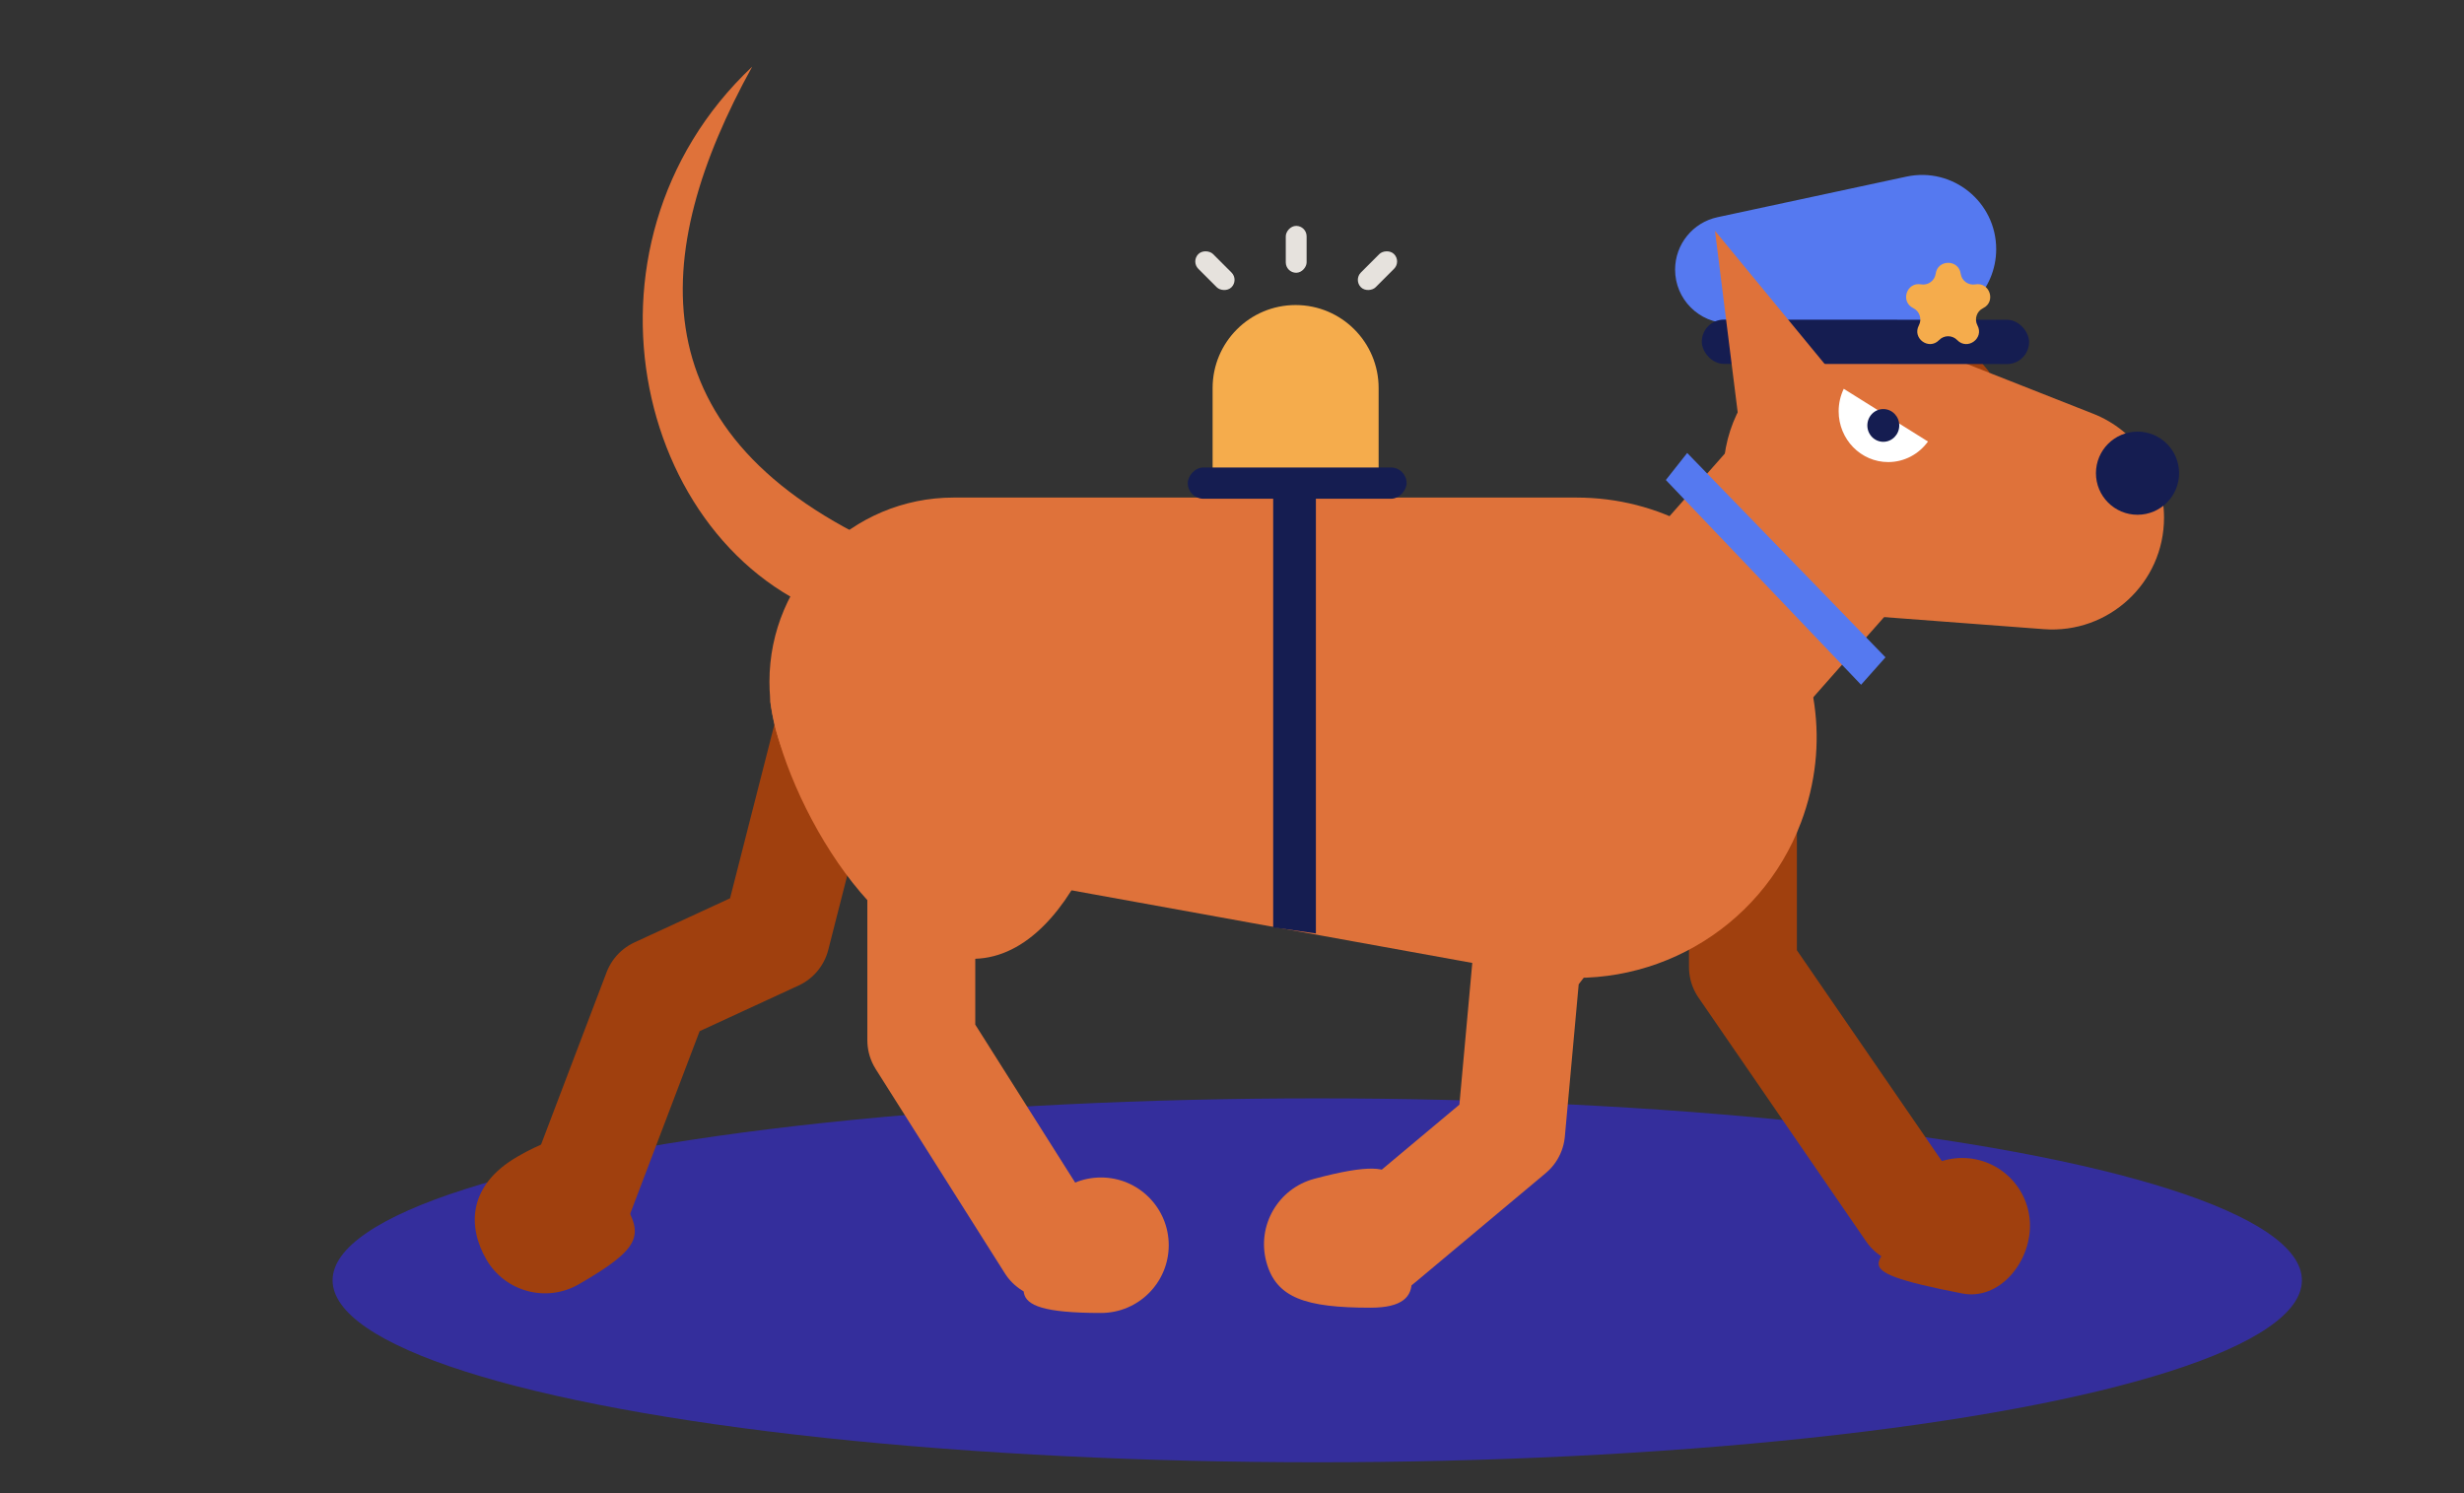 <svg width="650" height="394" viewBox="0 0 650 394" fill="none" xmlns="http://www.w3.org/2000/svg">
    <rect x="0" y="0" width="650" height="394" fill="#333333" stroke="none"/>
    <ellipse cx="347.488" cy="337.785" rx="259.75" ry="48.007" fill="#342E9C"/>
    <path d="M224.82 168.226L204.703 247.084L173.321 261.568L151.595 318.7" stroke="#A0400E" stroke-width="28.467"
          stroke-linecap="round" stroke-linejoin="round"/>
    <path d="M128.294 332.281C123.358 323.733 123.309 312.772 136.548 305.128C160.539 291.277 159.746 308.814 164.681 317.362C169.617 325.91 169.291 329.248 152.707 338.822C144.159 343.758 133.229 340.829 128.294 332.281Z"
          fill="#A0400E"/>
    <path d="M459.786 210.874V255.131L504.043 319.505" stroke="#A0400E" stroke-width="28.467" stroke-linecap="round"
          stroke-linejoin="round"/>
    <path d="M202.98 179.875C202.98 153.032 224.741 131.272 251.583 131.272H415.82C460.06 131.272 490.679 175.463 475.139 216.884C464.383 245.555 434.66 262.43 404.527 256.972L242.92 227.699C219.796 223.51 202.98 203.376 202.98 179.875Z"
          fill="#DF723A"/>
    <path d="M277.125 328.358L243.039 274.445V231.797" stroke="#DF723A" stroke-width="28.467" stroke-linecap="round"
          stroke-linejoin="round"/>
    <path d="M430.816 217.312L402.653 254.327L398.629 298.584L364.028 327.552" stroke="#DF723A" stroke-width="28.467"
          stroke-linecap="round" stroke-linejoin="round"/>
    <path d="M296.976 171.621C293.145 145.132 288.314 132.44 261.825 136.271C235.335 140.102 205.35 144.439 203.189 185.186C207.021 211.676 233.251 256.569 259.74 252.738C286.23 248.907 300.807 198.111 296.976 171.621Z"
          fill="#DF723A"/>
    <path d="M198.428 17.582C148.019 65.149 168.303 147.526 223.08 163.673L234.475 144.891C167.687 115.118 171.213 66.837 198.428 17.582Z"
          fill="#DF723A"/>
    <path d="M363.68 102.377C363.68 90.284 353.876 80.48 341.782 80.48C329.689 80.48 319.885 90.284 319.885 102.377L319.885 124.274L363.68 124.274L363.68 102.377Z"
          fill="#F5AC4C"/>
    <rect width="57.732" height="8.247" rx="4.124"
          transform="matrix(-1 -8.74228e-08 -8.74228e-08 1 371.062 123.337)" fill="#151D51"/>
    <rect width="5.498" height="12.371" rx="2.749"
          transform="matrix(-1 -8.74228e-08 -8.74228e-08 1 344.684 59.596)" fill="#E6E2DD"/>
    <rect width="5.498" height="12.371" rx="2.749"
          transform="matrix(-0.707 -0.707 -0.707 0.707 369.691 68.981)" fill="#E6E2DD"/>
    <rect x="314.176" y="68.981" width="5.498" height="12.371" rx="2.749" transform="rotate(-45 314.176 68.981)"
          fill="#E6E2DD"/>
    <path d="M535.506 323.385C535.506 333.255 527.324 343.134 517.634 341.256C482.652 334.479 499.762 333.255 499.762 323.385C499.762 313.514 507.764 305.513 517.634 305.513C527.504 305.513 535.506 313.514 535.506 323.385Z"
          fill="#A0400E"/>
    <path d="M334.052 332.899C331.497 323.365 337.155 313.565 346.689 311.01C376.036 303.147 366.023 314.114 368.578 323.648C371.132 333.182 378.637 345.012 361.521 345.012C344.406 345.012 336.607 342.433 334.052 332.899Z"
          fill="#DF723A"/>
    <path d="M308.311 328.527C308.311 338.397 300.309 346.399 290.439 346.399C260.057 346.399 272.567 338.397 272.567 328.527C272.567 318.657 280.568 310.655 290.439 310.655C300.309 310.655 308.311 318.657 308.311 328.527Z"
          fill="#DF723A"/>
    <path d="M494.094 60.9L500.674 113.546L524.804 98.191L494.094 60.9Z" fill="#A0400E"/>
    <path d="M570.867 136.59C570.867 124.479 563.461 113.6 552.194 109.159L505.316 90.683C480.969 81.087 454.607 99.032 454.607 125.201C454.607 144.61 469.565 160.739 488.918 162.199L539.163 165.992C556.273 167.283 570.867 153.749 570.867 136.59Z"
          fill="#DF723A"/>
    <path d="M488.806 126.75L436.227 186.297" stroke="#DF723A" stroke-width="60.045" stroke-linecap="round"/>
    <path d="M486.38 102.578C485.521 104.363 485.035 106.377 485.035 108.506C485.035 115.906 490.884 121.909 498.104 121.909C502.401 121.909 506.217 119.78 508.598 116.492L486.38 102.578Z"
          fill="white"/>
    <path d="M496.813 116.562C499.139 116.562 501.025 114.628 501.025 112.243C501.025 109.857 499.139 107.923 496.813 107.923C494.487 107.923 492.602 109.857 492.602 112.243C492.602 114.628 494.487 116.562 496.813 116.562Z"
          fill="#151D51"/>
    <circle cx="563.874" cy="124.843" r="10.968" fill="#151D51"/>
    <path d="M441.889 71.126C441.893 64.465 446.545 58.71 453.057 57.31L502.909 46.598C515.101 43.978 526.6 53.275 526.593 65.744C526.587 76.553 517.819 85.311 507.01 85.304L456.02 85.274C448.211 85.269 441.884 78.935 441.889 71.126Z"
          fill="#5579F0"/>
    <rect x="448.934" y="84.322" width="86.341" height="11.683" rx="5.841"
          transform="rotate(0.034 448.934 84.322)" fill="#151D51"/>
    <path d="M510.633 72.206C511.171 68.383 516.694 68.387 517.228 72.21C517.489 74.078 519.246 75.356 521.103 75.029C524.906 74.36 526.609 79.614 523.138 81.303C521.442 82.128 520.769 84.195 521.654 85.86C523.465 89.269 518.995 92.513 516.316 89.733C515.007 88.376 512.834 88.374 511.524 89.73C508.841 92.507 504.375 89.258 506.191 85.85C507.077 84.186 506.407 82.119 504.712 81.292C501.243 79.599 502.953 74.347 506.754 75.021C508.611 75.35 510.37 74.073 510.633 72.206Z"
          fill="#F5AC4C"/>
    <path d="M452.414 60.9L458.995 113.546L483.124 98.191L452.414 60.9Z" fill="#DF723A"/>
    <path d="M335.863 130.407H347.129V246.281L335.863 244.671V130.407Z" fill="#151D51"/>
    <path d="M439.45 126.638L445.082 119.508L497.386 173.422L490.948 180.664L439.45 126.638Z" fill="#5579F0"/>
</svg>
